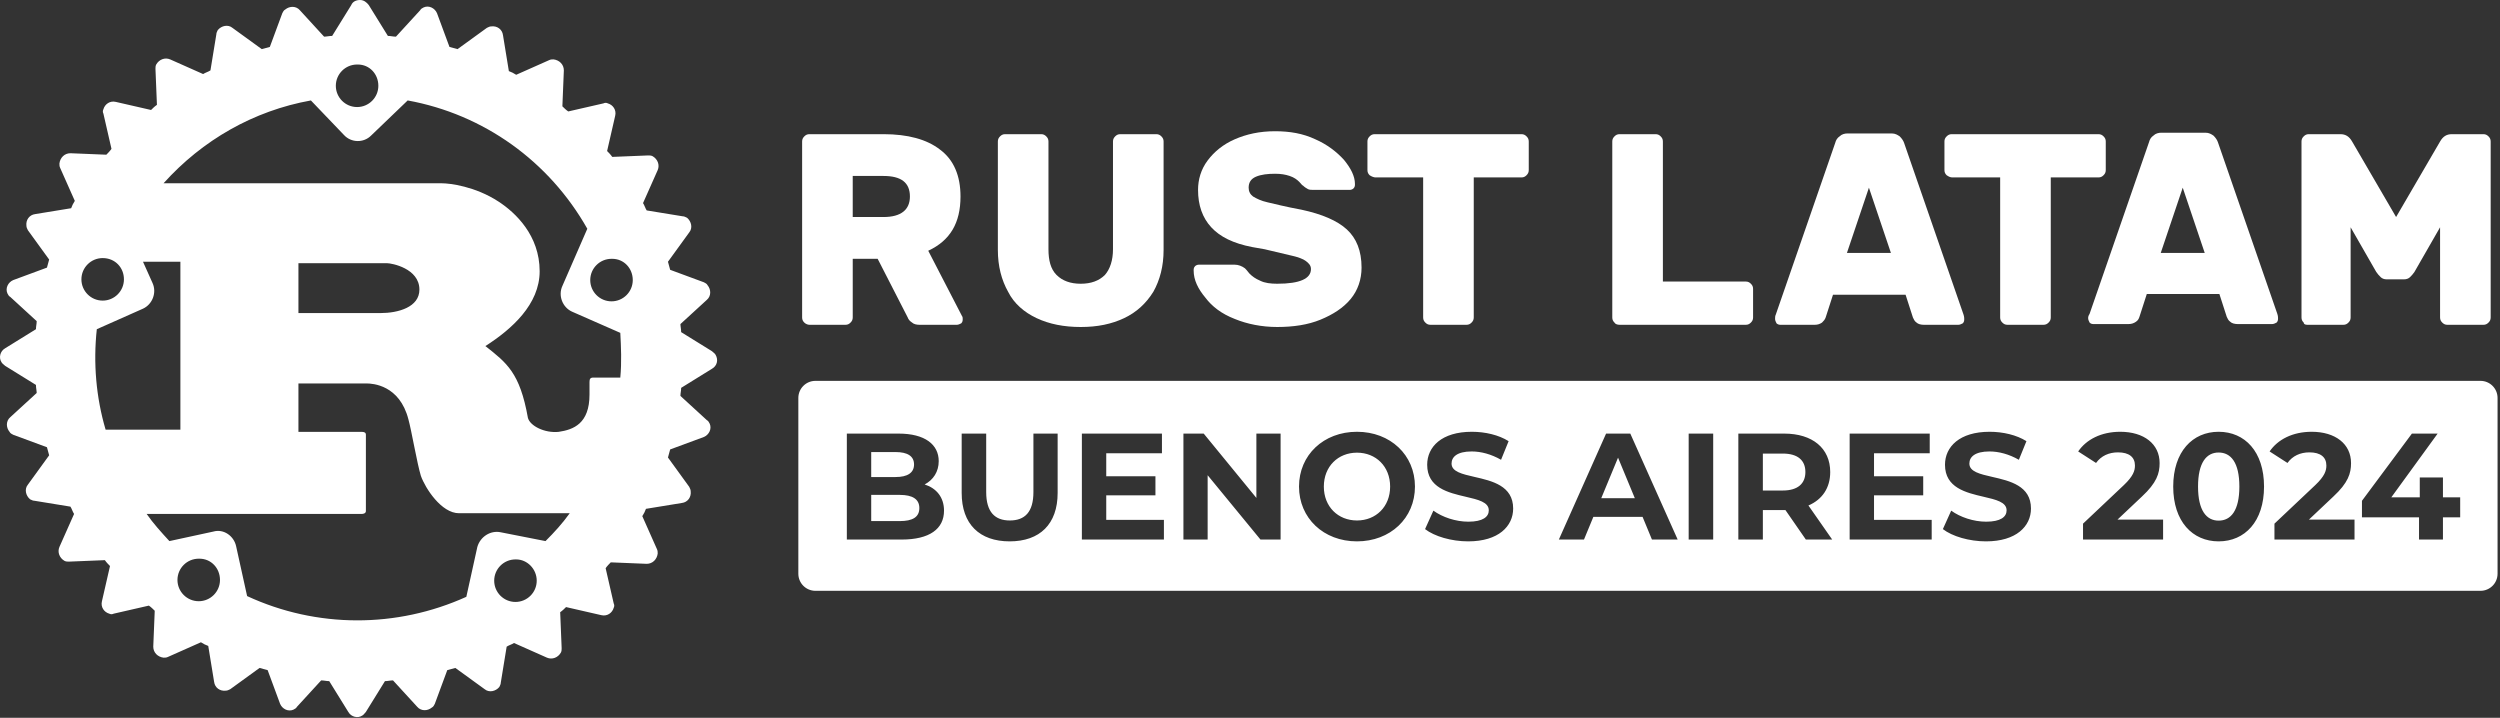 <svg width="1024" height="294" viewBox="0 0 1024 294" fill="none" xmlns="http://www.w3.org/2000/svg">
<rect x="0" y="0" width="1024" height="294" fill="#333333" stroke="none"/>
<g clip-path="url(#clip0_1513_6)">
<path d="M293.117 145.352C292.817 144.751 292.216 144.451 291.615 143.85L279.002 136.042C279.002 134.841 278.702 133.639 278.702 132.738L289.513 122.828C291.315 121.327 291.315 118.624 289.814 116.822C289.513 116.221 288.913 115.921 288.312 115.621L274.498 110.515C274.197 109.314 273.897 108.413 273.597 107.212L282.306 95.199C283.807 93.397 283.207 90.695 281.405 89.193C280.804 88.893 280.204 88.592 279.603 88.592L264.888 86.19C264.287 85.289 263.987 84.088 263.386 83.187L269.393 69.673C270.294 67.57 269.392 65.168 267.29 63.967C266.69 63.666 266.089 63.666 265.488 63.666L250.773 64.267C250.172 63.366 249.272 62.465 248.671 61.864L251.974 47.45C252.575 45.047 251.073 42.945 248.971 42.344C248.371 42.044 247.77 42.044 247.169 42.344L232.754 45.648C231.853 45.047 230.952 44.146 230.352 43.545L230.952 28.83C230.952 26.428 229.15 24.626 226.748 24.325C226.147 24.325 225.547 24.325 224.946 24.626L211.432 30.632C210.531 30.031 209.33 29.431 208.429 29.13L206.026 14.415C205.726 12.012 203.624 10.511 201.221 10.811C200.621 10.811 200.02 11.112 199.419 11.412L187.407 20.121C186.206 19.821 185.305 19.52 184.104 19.22L178.998 5.406C178.097 3.303 175.695 2.102 173.593 3.003C172.992 3.303 172.391 3.604 172.091 4.204L162.181 15.016C160.979 15.016 160.078 14.715 158.877 14.715L151.069 2.102C150.168 0.901 148.967 0 147.465 0C145.964 0 144.462 0.601 143.862 2.102L136.053 14.715C134.852 14.715 133.651 15.016 132.75 15.016L122.84 4.204C121.338 2.402 118.635 2.402 116.833 3.904C116.233 4.204 115.932 4.805 115.632 5.406L110.527 19.22C109.326 19.52 108.425 19.821 107.223 20.121L95.211 11.412C93.409 9.91 90.706 10.511 89.205 12.313C88.904 12.914 88.604 13.514 88.604 14.115L86.201 28.83C85.301 29.431 84.099 29.731 83.198 30.332L69.684 24.325C67.582 23.424 65.18 24.325 63.978 26.427C63.678 27.028 63.678 27.629 63.678 28.229L64.278 42.945C63.378 43.545 62.477 44.446 61.876 45.047L47.461 41.743C45.059 41.143 42.956 42.645 42.355 44.747C42.055 45.347 42.055 45.948 42.355 46.548L45.659 60.964C45.059 61.864 44.157 62.766 43.557 63.366L28.841 62.765C26.439 62.765 24.637 64.567 24.337 66.97C24.337 67.57 24.337 68.171 24.637 68.772L30.644 82.286C30.043 83.187 29.442 84.388 29.142 85.289L14.427 87.692C12.024 87.992 10.522 90.094 10.823 92.496C10.823 93.097 11.123 93.698 11.423 94.298L20.133 106.311C19.832 107.512 19.532 108.413 19.232 109.614L5.417 114.72C3.315 115.621 2.114 118.023 3.015 120.125C3.315 120.726 3.615 121.327 4.216 121.627L15.027 131.537C15.027 132.738 14.727 133.639 14.727 134.841L2.114 142.649C0.012 143.85 -0.589 146.553 0.612 148.355C0.913 148.955 1.513 149.256 2.114 149.856L14.727 157.664C14.727 158.866 15.027 160.067 15.027 160.968L4.216 170.878C2.414 172.38 2.414 175.083 3.916 176.885C4.216 177.485 4.817 177.785 5.417 178.086L19.232 183.191C19.532 184.392 19.832 185.293 20.133 186.494L11.423 198.507C9.922 200.309 10.522 203.012 12.324 204.513C12.925 204.814 13.526 205.114 14.126 205.114L28.841 207.516C29.442 208.417 29.742 209.619 30.343 210.519L24.337 224.034C23.436 226.136 24.337 228.538 26.439 229.74C27.04 230.04 27.64 230.04 28.241 230.04L42.956 229.439C43.557 230.34 44.458 231.241 45.058 231.842L41.755 246.257C41.154 248.659 42.656 250.762 44.758 251.362C45.359 251.663 45.959 251.663 46.56 251.362L60.975 248.059C61.876 248.659 62.777 249.56 63.377 250.161L62.777 264.876C62.777 267.279 64.579 269.081 66.981 269.381C67.582 269.381 68.183 269.381 68.783 269.081L82.297 263.074C83.198 263.675 84.4 264.276 85.3 264.576L87.703 279.291C88.003 281.694 90.106 283.195 92.508 282.895C93.109 282.895 93.709 282.595 94.31 282.294L106.322 273.585C107.524 273.886 108.424 274.186 109.626 274.486L114.731 288.301C115.632 290.403 118.034 291.604 120.137 290.703C120.737 290.403 121.338 290.103 121.638 289.502L131.549 278.691C132.75 278.691 133.651 278.991 134.852 278.991L142.66 291.604C143.861 293.706 146.564 294.307 148.366 293.106C148.967 292.805 149.267 292.205 149.868 291.604L157.676 278.991C158.877 278.991 159.778 278.691 160.979 278.691L170.89 289.502C172.391 291.304 175.094 291.304 176.896 289.802C177.497 289.502 177.797 288.901 178.097 288.301L183.202 274.486C184.404 274.186 185.305 273.886 186.506 273.585L198.518 282.294C200.32 283.796 203.023 283.195 204.525 281.394C204.825 280.793 205.125 280.192 205.125 279.592L207.528 264.876C208.429 264.276 209.63 263.975 210.531 263.375L224.045 269.381C226.147 270.282 228.55 269.381 229.751 267.279C230.051 266.678 230.051 266.078 230.051 265.477L229.451 250.762C230.352 250.161 231.253 249.26 231.853 248.659L246.268 251.963C248.671 252.563 250.773 251.062 251.374 248.96C251.674 248.359 251.674 247.758 251.374 247.158L248.07 232.743C248.671 231.842 249.572 230.941 250.172 230.34L264.888 230.941C267.29 230.941 269.092 229.139 269.393 226.736C269.393 226.136 269.392 225.535 269.092 224.935L263.086 211.421C263.686 210.52 264.287 209.318 264.587 208.417L279.303 206.015C281.705 205.714 283.207 203.612 282.907 201.21C282.907 200.609 282.606 200.009 282.306 199.408L273.597 187.396C273.897 186.194 274.197 185.293 274.498 184.092L288.312 178.987C290.414 178.086 291.616 175.683 290.715 173.581C290.414 172.98 290.114 172.38 289.513 172.079L278.702 162.169C278.702 160.968 279.002 160.067 279.002 158.866L291.615 151.058C293.718 149.856 294.318 147.454 293.117 145.352ZM254.076 154.661H242.965C241.764 154.661 241.463 155.262 241.463 156.463V161.568C241.463 173.581 234.857 175.984 228.85 176.885C223.144 177.485 217.138 174.482 216.237 171.179C212.933 152.559 207.528 148.655 198.819 141.748C209.63 134.841 221.042 124.63 221.042 111.116C221.042 96.4 211.132 87.091 204.224 82.586C194.614 76.28 184.104 75.078 181.1 75.078H66.981C82.898 57.36 103.92 45.347 127.344 41.143L140.858 55.258C143.862 58.561 148.967 58.561 151.97 55.558L166.985 41.143C198.218 46.849 224.946 66.069 240.562 93.698L230.352 117.122C228.55 121.026 230.352 125.831 234.256 127.633L254.076 136.342C254.377 142.048 254.677 148.355 254.076 154.661ZM205.125 218.027C200.921 217.126 196.716 219.829 195.515 224.034L191.011 244.455C162.481 257.368 129.747 257.368 101.217 244.155L96.713 223.733C95.811 219.529 91.607 216.526 87.403 217.727L69.384 221.631C66.08 218.027 62.777 214.424 60.074 210.519H148.066C148.967 210.519 149.868 210.219 149.868 209.318V178.086C149.868 177.185 149.267 176.885 148.066 176.885H122.239V157.064H150.168C152.571 157.064 163.682 157.664 167.286 171.779C168.487 175.984 170.89 190.098 172.391 194.903C174.193 200.009 180.8 210.219 188.007 210.219H233.355C230.352 214.424 227.048 218.027 223.445 221.631L205.125 218.027ZM219.841 237.848C219.841 242.653 215.937 246.557 211.132 246.557C206.327 246.557 202.423 242.653 202.423 237.848C202.423 233.043 206.327 229.139 211.132 229.139H211.432C215.937 229.139 219.841 233.043 219.841 237.848ZM90.105 237.548C90.105 242.353 86.201 246.257 81.396 246.257C76.591 246.257 72.687 242.353 72.687 237.548C72.687 232.743 76.591 228.839 81.396 228.839H81.697C86.502 228.839 90.105 232.743 90.105 237.548ZM43.257 175.983C39.352 162.77 38.151 148.655 39.653 134.841L58.572 126.432C62.477 124.63 64.279 119.825 62.477 115.921L58.572 107.212H73.888V175.983H43.257ZM42.055 105.71C47.161 105.71 50.764 109.614 50.764 114.419C50.764 119.224 46.86 123.128 42.055 123.128C37.25 123.128 33.346 119.224 33.346 114.419C33.346 109.614 37.25 105.71 42.055 105.71ZM122.239 128.234V107.812H158.577C160.379 107.812 171.791 109.915 171.791 118.624C171.791 125.831 163.082 128.234 155.874 128.234H122.239ZM137.555 35.137C137.555 30.332 141.459 26.427 146.264 26.427H146.564C151.369 26.427 154.973 30.332 154.973 35.137C154.973 39.942 151.069 43.846 146.264 43.846C141.459 43.846 137.555 39.942 137.555 35.137ZM250.473 123.429C245.668 123.429 241.764 119.525 241.764 114.72C241.764 109.915 245.668 106.011 250.473 106.011H250.773C255.578 106.011 259.182 109.915 259.182 114.72C259.182 119.525 255.278 123.429 250.473 123.429Z" fill="white"/>
<path d="M331.557 133.038H346.274C347.178 133.038 347.774 132.738 348.375 132.138C348.972 131.538 349.28 130.937 349.28 130.036V106.01H359.49L371.804 130.035C372.105 130.936 372.707 131.537 373.606 132.137C374.203 132.738 375.407 133.038 376.608 133.038H391.924C392.521 133.038 393.126 132.738 393.727 132.438C394.323 131.837 394.323 131.236 394.323 130.636C394.323 130.336 394.323 129.735 394.022 129.435L380.208 102.707C389.218 98.502 393.422 91.295 393.422 80.484C393.422 72.075 390.718 65.468 385.012 61.264C379.608 57.059 371.8 54.957 361.889 54.957H331.557C330.653 54.957 330.055 55.257 329.455 55.857C328.858 56.458 328.551 57.059 328.551 57.96V130.035C328.551 130.935 328.852 131.536 329.455 132.137C330.052 132.737 330.957 133.038 331.557 133.038ZM349.276 72.075H361.89C369.096 72.075 372.7 74.778 372.7 80.484C372.7 85.889 369.096 88.892 361.89 88.892H349.276V72.075Z" fill="white"/>
<path d="M424.653 130.335C429.758 132.738 435.764 133.939 442.672 133.939C449.579 133.939 455.285 132.738 460.39 130.335C465.495 127.933 469.399 124.329 472.403 119.524C475.105 114.719 476.607 109.013 476.607 102.406V57.96C476.607 57.059 476.306 56.458 475.702 55.858C475.106 55.257 474.501 54.957 473.601 54.957H458.885C457.98 54.957 457.383 55.257 456.783 55.858C456.186 56.458 455.878 57.059 455.878 57.96V102.106C455.878 106.61 454.677 110.214 452.575 112.617C450.173 115.019 446.869 116.221 442.665 116.221C438.46 116.221 435.157 115.019 432.755 112.617C430.352 110.214 429.451 106.61 429.451 102.106V57.96C429.451 57.059 429.15 56.458 428.546 55.858C427.95 55.257 427.345 54.957 426.444 54.957H411.729C410.824 54.957 410.227 55.257 409.626 55.858C409.03 56.458 408.723 57.059 408.723 57.96V102.406C408.723 109.013 410.224 114.719 412.928 119.524C415.33 124.329 419.534 127.933 424.64 130.335H424.653Z" fill="white"/>
<path d="M505.739 130.634C510.845 132.737 516.851 133.938 523.157 133.938C529.764 133.938 535.77 133.037 540.876 130.935C545.981 128.833 550.186 126.13 553.188 122.526C556.192 118.922 557.693 114.418 557.693 109.613C557.693 102.705 555.591 97.6 551.687 93.996C547.783 90.392 541.476 87.69 533.068 85.888C526.46 84.686 521.956 83.485 519.253 82.885C516.55 82.284 514.749 81.383 513.247 80.482C512.046 79.582 511.445 78.38 511.445 76.878C511.445 74.776 512.349 73.275 514.448 72.374C516.55 71.473 519.253 71.172 522.256 71.172C524.66 71.172 526.46 71.473 528.262 72.073C530.064 72.673 531.266 73.575 532.167 74.475C533.071 75.376 533.368 75.977 533.668 75.977C534.265 76.577 535.17 77.178 535.77 77.479C536.376 77.779 537.272 77.779 538.173 77.779H552.888C553.485 77.779 554.09 77.479 554.39 77.178C554.987 76.578 554.987 75.977 554.987 75.376C554.987 72.073 553.185 68.77 550.482 65.466C547.479 62.163 543.575 59.16 538.77 57.057C533.664 54.655 528.258 53.754 522.253 53.754C515.946 53.754 510.54 54.955 505.736 57.057C500.93 59.16 497.327 62.163 494.624 65.766C491.921 69.37 490.72 73.575 490.72 77.779C490.72 84.086 492.521 89.191 496.125 93.095C499.73 96.999 505.135 99.702 512.944 101.203L518.048 102.104C523.154 103.305 527.058 104.206 529.46 104.807C531.863 105.407 533.664 106.008 534.866 106.909C536.067 107.809 536.968 108.711 536.968 110.212C536.968 114.116 532.463 116.219 523.154 116.219C520.451 116.219 518.048 115.918 516.246 115.017C514.144 114.117 512.943 113.216 511.742 112.014C510.837 110.813 510.24 110.212 509.94 109.912C508.738 109.012 507.237 108.411 505.736 108.411H491.02C490.423 108.411 489.819 108.711 489.519 109.011C488.922 109.611 488.922 110.212 488.922 110.813C488.922 114.717 490.724 118.321 493.728 121.924C496.43 125.528 500.333 128.532 505.739 130.634Z" fill="white"/>
<path d="M563.402 72.675H582.923V130.035C582.923 130.935 583.224 131.536 583.827 132.137C584.423 132.737 585.028 133.037 585.929 133.037H600.644C601.548 133.037 602.145 132.737 602.746 132.137C603.342 131.536 603.65 130.936 603.65 130.035V72.675H623.171C624.075 72.675 624.672 72.374 625.273 71.774C625.869 71.174 626.177 70.573 626.177 69.672V57.96C626.177 57.059 625.876 56.458 625.273 55.858C624.676 55.257 624.071 54.957 623.171 54.957H563.108C562.204 54.957 561.606 55.257 561.005 55.858C560.409 56.458 560.102 57.059 560.102 57.96V69.672C560.102 70.573 560.403 71.174 561.005 71.774C561.91 72.374 562.807 72.675 563.408 72.675H563.402Z" fill="white"/>
<path d="M663.401 133.037H715.055C715.959 133.037 716.556 132.737 717.157 132.137C717.754 131.536 718.061 130.935 718.061 130.034V118.322C718.061 117.422 717.763 116.821 717.157 116.22C716.552 115.62 715.956 115.32 715.055 115.32H681.119V57.96C681.119 57.059 680.821 56.458 680.215 55.858C679.618 55.257 679.013 54.957 678.113 54.957H663.397C662.493 54.957 661.895 55.257 661.295 55.858C660.698 56.458 660.391 57.059 660.391 57.96V130.035C660.391 130.935 660.69 131.537 661.295 132.137C661.594 132.738 662.497 133.038 663.397 133.038L663.401 133.037Z" fill="white"/>
<path d="M729.172 133.038H743.287C744.489 133.038 745.389 132.738 746.29 132.137C746.887 131.537 747.491 130.936 747.791 130.035L750.795 120.725H780.526L783.528 130.035C783.827 130.635 784.125 131.537 785.03 132.137C785.636 132.738 786.832 133.038 788.034 133.038H802.148C802.745 133.038 803.35 132.738 803.95 132.437C804.547 131.837 804.547 131.236 804.547 130.635C804.547 130.335 804.547 129.735 804.249 128.834L779.924 58.56C779.625 57.659 779.019 56.758 778.122 55.858C777.217 55.257 776.32 54.656 774.818 54.656H756.799C755.598 54.656 754.397 54.956 753.496 55.858C752.591 56.458 751.994 57.359 751.694 58.56L727.369 128.834C727.07 129.434 727.07 130.035 727.07 130.635C727.07 131.236 727.369 131.837 727.667 132.437C727.965 132.738 728.571 133.038 729.169 133.038H729.172ZM765.51 76.879L774.52 103.607H756.501L765.51 76.879Z" fill="white"/>
<path d="M799.744 72.675H819.265V130.035C819.265 130.935 819.563 131.536 820.169 132.137C820.766 132.737 821.371 133.037 822.271 133.037H836.987C837.891 133.037 838.488 132.737 839.089 132.137C839.686 131.536 839.993 130.936 839.993 130.035V72.675H859.514C860.418 72.675 861.015 72.374 861.616 71.774C862.212 71.174 862.52 70.573 862.52 69.672V57.96C862.52 57.059 862.221 56.458 861.616 55.858C861.019 55.257 860.415 54.957 859.514 54.957H799.452C798.547 54.957 797.95 55.257 797.349 55.858C796.744 56.458 796.445 57.059 796.445 57.96V69.672C796.445 70.573 796.744 71.174 797.349 71.774C798.254 72.374 798.85 72.675 799.752 72.675H799.744Z" fill="white"/>
<path d="M855.307 130.335C855.307 130.935 855.606 131.536 855.904 132.136C856.51 132.737 857.106 132.737 857.706 132.737H871.821C873.022 132.737 873.924 132.437 874.824 131.836C875.728 131.236 876.026 130.635 876.326 129.734L879.329 120.425H909.059L912.063 129.734C912.361 130.335 912.66 131.236 913.565 131.836C914.161 132.437 915.367 132.737 916.567 132.737H930.682C931.279 132.737 931.884 132.437 932.484 132.136C933.081 131.536 933.081 130.935 933.081 130.335C933.081 130.035 933.081 129.434 932.782 128.533L908.456 58.26C908.158 57.359 907.552 56.458 906.654 55.557C905.75 54.956 904.852 54.355 903.352 54.355H885.332C884.131 54.355 882.93 54.656 882.029 55.557C881.125 56.157 880.528 57.058 880.227 58.26L855.901 128.533C855.305 129.433 855.307 130.034 855.307 130.335ZM894.048 76.879L903.057 103.607H885.038L894.048 76.879Z" fill="white"/>
<path d="M945.095 133.038H959.81C960.714 133.038 961.311 132.737 961.912 132.137C962.509 131.537 962.816 130.936 962.816 130.035V93.096L973.327 111.415C973.923 112.316 974.528 112.917 975.129 113.518C975.725 114.118 976.63 114.418 977.531 114.418H984.739C985.643 114.418 986.541 114.118 987.141 113.518C987.738 112.917 988.343 112.316 988.943 111.415L999.454 93.096V130.035C999.454 130.935 999.753 131.536 1000.36 132.137C1000.96 132.737 1001.56 133.038 1002.46 133.038H1017.18C1018.08 133.038 1018.68 132.737 1019.28 132.137C1019.88 131.537 1020.18 130.936 1020.18 130.035V57.96C1020.18 57.059 1019.88 56.458 1019.28 55.858C1018.67 55.257 1018.08 54.957 1017.18 54.957H1004.26C1002.16 54.957 1000.66 55.858 999.458 57.96L981.439 88.892L963.42 57.96C962.219 55.858 960.717 54.957 958.615 54.957H945.702C944.797 54.957 944.2 55.257 943.599 55.858C943.003 56.458 942.695 57.059 942.695 57.96V130.035C942.695 130.935 942.994 131.536 943.599 132.137C943.599 132.737 944.196 133.038 945.101 133.038H945.095Z" fill="white"/>
<path fill-rule="evenodd" clip-rule="evenodd" d="M334 156C330.134 156 327 159.134 327 163V235C327 238.866 330.134 242 334 242H1016C1019.87 242 1023 238.866 1023 235V163C1023 159.134 1019.87 156 1016 156H334ZM386.67 209.158C386.67 203.702 383.57 199.982 378.734 198.432C382.268 196.572 384.5 193.224 384.5 188.884C384.5 182.126 378.92 177.6 368.07 177.6H346.866V221H369.31C380.718 221 386.67 216.66 386.67 209.158ZM356.848 185.164H366.83C371.728 185.164 374.394 186.838 374.394 190.248C374.394 193.658 371.728 195.394 366.83 195.394H356.848V185.164ZM368.566 213.436H356.848V202.71H368.566C373.774 202.71 376.564 204.446 376.564 208.104C376.564 211.824 373.774 213.436 368.566 213.436ZM393.902 201.904C393.902 214.676 401.218 221.744 413.556 221.744C425.894 221.744 433.21 214.676 433.21 201.904V177.6H423.29V201.532C423.29 209.778 419.756 213.188 413.618 213.188C407.542 213.188 403.946 209.778 403.946 201.532V177.6H393.902V201.904ZM453.117 212.94V202.896H473.267V195.084H453.117V185.66H475.933V177.6H443.135V221H476.739V212.94H453.117ZM514.615 177.6V203.95L493.039 177.6H484.731V221H494.651V194.65L516.289 221H524.535V177.6H514.615ZM532.075 199.3C532.075 212.196 542.119 221.744 555.821 221.744C569.461 221.744 579.567 212.258 579.567 199.3C579.567 186.342 569.461 176.856 555.821 176.856C542.119 176.856 532.075 186.404 532.075 199.3ZM569.399 199.3C569.399 207.546 563.571 213.188 555.821 213.188C548.071 213.188 542.243 207.546 542.243 199.3C542.243 191.054 548.071 185.412 555.821 185.412C563.571 185.412 569.399 191.054 569.399 199.3ZM583.706 216.722C587.55 219.698 594.494 221.744 601.376 221.744C613.776 221.744 619.79 215.544 619.79 208.29C619.79 198.964 611.145 196.986 603.975 195.347C598.895 194.185 594.556 193.193 594.556 189.876C594.556 187.148 596.85 184.916 602.802 184.916C606.646 184.916 610.8 186.032 614.83 188.326L617.93 180.7C613.9 178.158 608.32 176.856 602.864 176.856C590.526 176.856 584.574 182.994 584.574 190.372C584.574 199.8 593.205 201.805 600.372 203.47C605.459 204.652 609.808 205.662 609.808 209.034C609.808 211.7 607.39 213.684 601.438 213.684C596.23 213.684 590.774 211.824 587.116 209.158L583.706 216.722ZM676.637 221H687.177L667.771 177.6H657.851L638.507 221H648.799L652.643 211.7H672.793L676.637 221ZM655.867 204.074L662.749 187.458L669.631 204.074H655.867ZM691.68 221H701.724V177.6H691.68V221ZM750.464 221L740.73 207.05C746.372 204.632 749.658 199.858 749.658 193.348C749.658 183.614 742.404 177.6 730.81 177.6H712.024V221H722.068V208.91H730.81H731.306L739.676 221H750.464ZM730.252 185.784C736.39 185.784 739.49 188.574 739.49 193.348C739.49 198.06 736.39 200.912 730.252 200.912H722.068V185.784H730.252ZM767.598 212.94V202.896H787.748V195.084H767.598V185.66H790.414V177.6H757.616V221H791.22V212.94H767.598ZM795.801 216.722C799.645 219.698 806.589 221.744 813.471 221.744C825.871 221.744 831.885 215.544 831.885 208.29C831.885 198.964 823.24 196.986 816.07 195.347C810.991 194.185 806.651 193.193 806.651 189.876C806.651 187.148 808.945 184.916 814.897 184.916C818.741 184.916 822.895 186.032 826.925 188.326L830.025 180.7C825.995 178.158 820.415 176.856 814.959 176.856C802.621 176.856 796.669 182.994 796.669 190.372C796.669 199.8 805.301 201.805 812.468 203.47C817.555 204.652 821.903 205.662 821.903 209.034C821.903 211.7 819.485 213.684 813.533 213.684C808.325 213.684 802.869 211.824 799.211 209.158L795.801 216.722ZM867.343 212.816L877.325 203.392C883.401 197.75 884.579 193.906 884.579 189.69C884.579 181.816 878.131 176.856 868.459 176.856C860.647 176.856 854.571 180.018 851.223 184.916L858.539 189.628C860.647 186.714 863.809 185.288 867.529 185.288C872.117 185.288 874.473 187.272 874.473 190.682C874.473 192.79 873.791 195.022 869.947 198.68L853.207 214.49V221H886.005V212.816H867.343ZM890.149 199.3C890.149 213.622 898.085 221.744 908.749 221.744C919.475 221.744 927.349 213.622 927.349 199.3C927.349 184.978 919.475 176.856 908.749 176.856C898.085 176.856 890.149 184.978 890.149 199.3ZM917.243 199.3C917.243 209.158 913.771 213.25 908.749 213.25C903.789 213.25 900.317 209.158 900.317 199.3C900.317 189.442 903.789 185.35 908.749 185.35C913.771 185.35 917.243 189.442 917.243 199.3ZM945.751 212.816L955.733 203.392C961.809 197.75 962.987 193.906 962.987 189.69C962.987 181.816 956.539 176.856 946.867 176.856C939.055 176.856 932.979 180.018 929.631 184.916L936.947 189.628C939.055 186.714 942.217 185.288 945.937 185.288C950.525 185.288 952.881 187.272 952.881 190.682C952.881 192.79 952.199 195.022 948.355 198.68L931.615 214.49V221H964.413V212.816H945.751ZM1007.69 203.702H1000.63V195.58H991.14V203.702H979.484L998.456 177.6H987.916L967.456 205.128V211.886H990.83V221H1000.63V211.886H1007.69V203.702Z" fill="white"/>
</g>
<defs>
<clipPath id="clip0_1513_6">
<rect width="1023.32" height="293.718" fill="white"/>
</clipPath>
</defs>
</svg>
